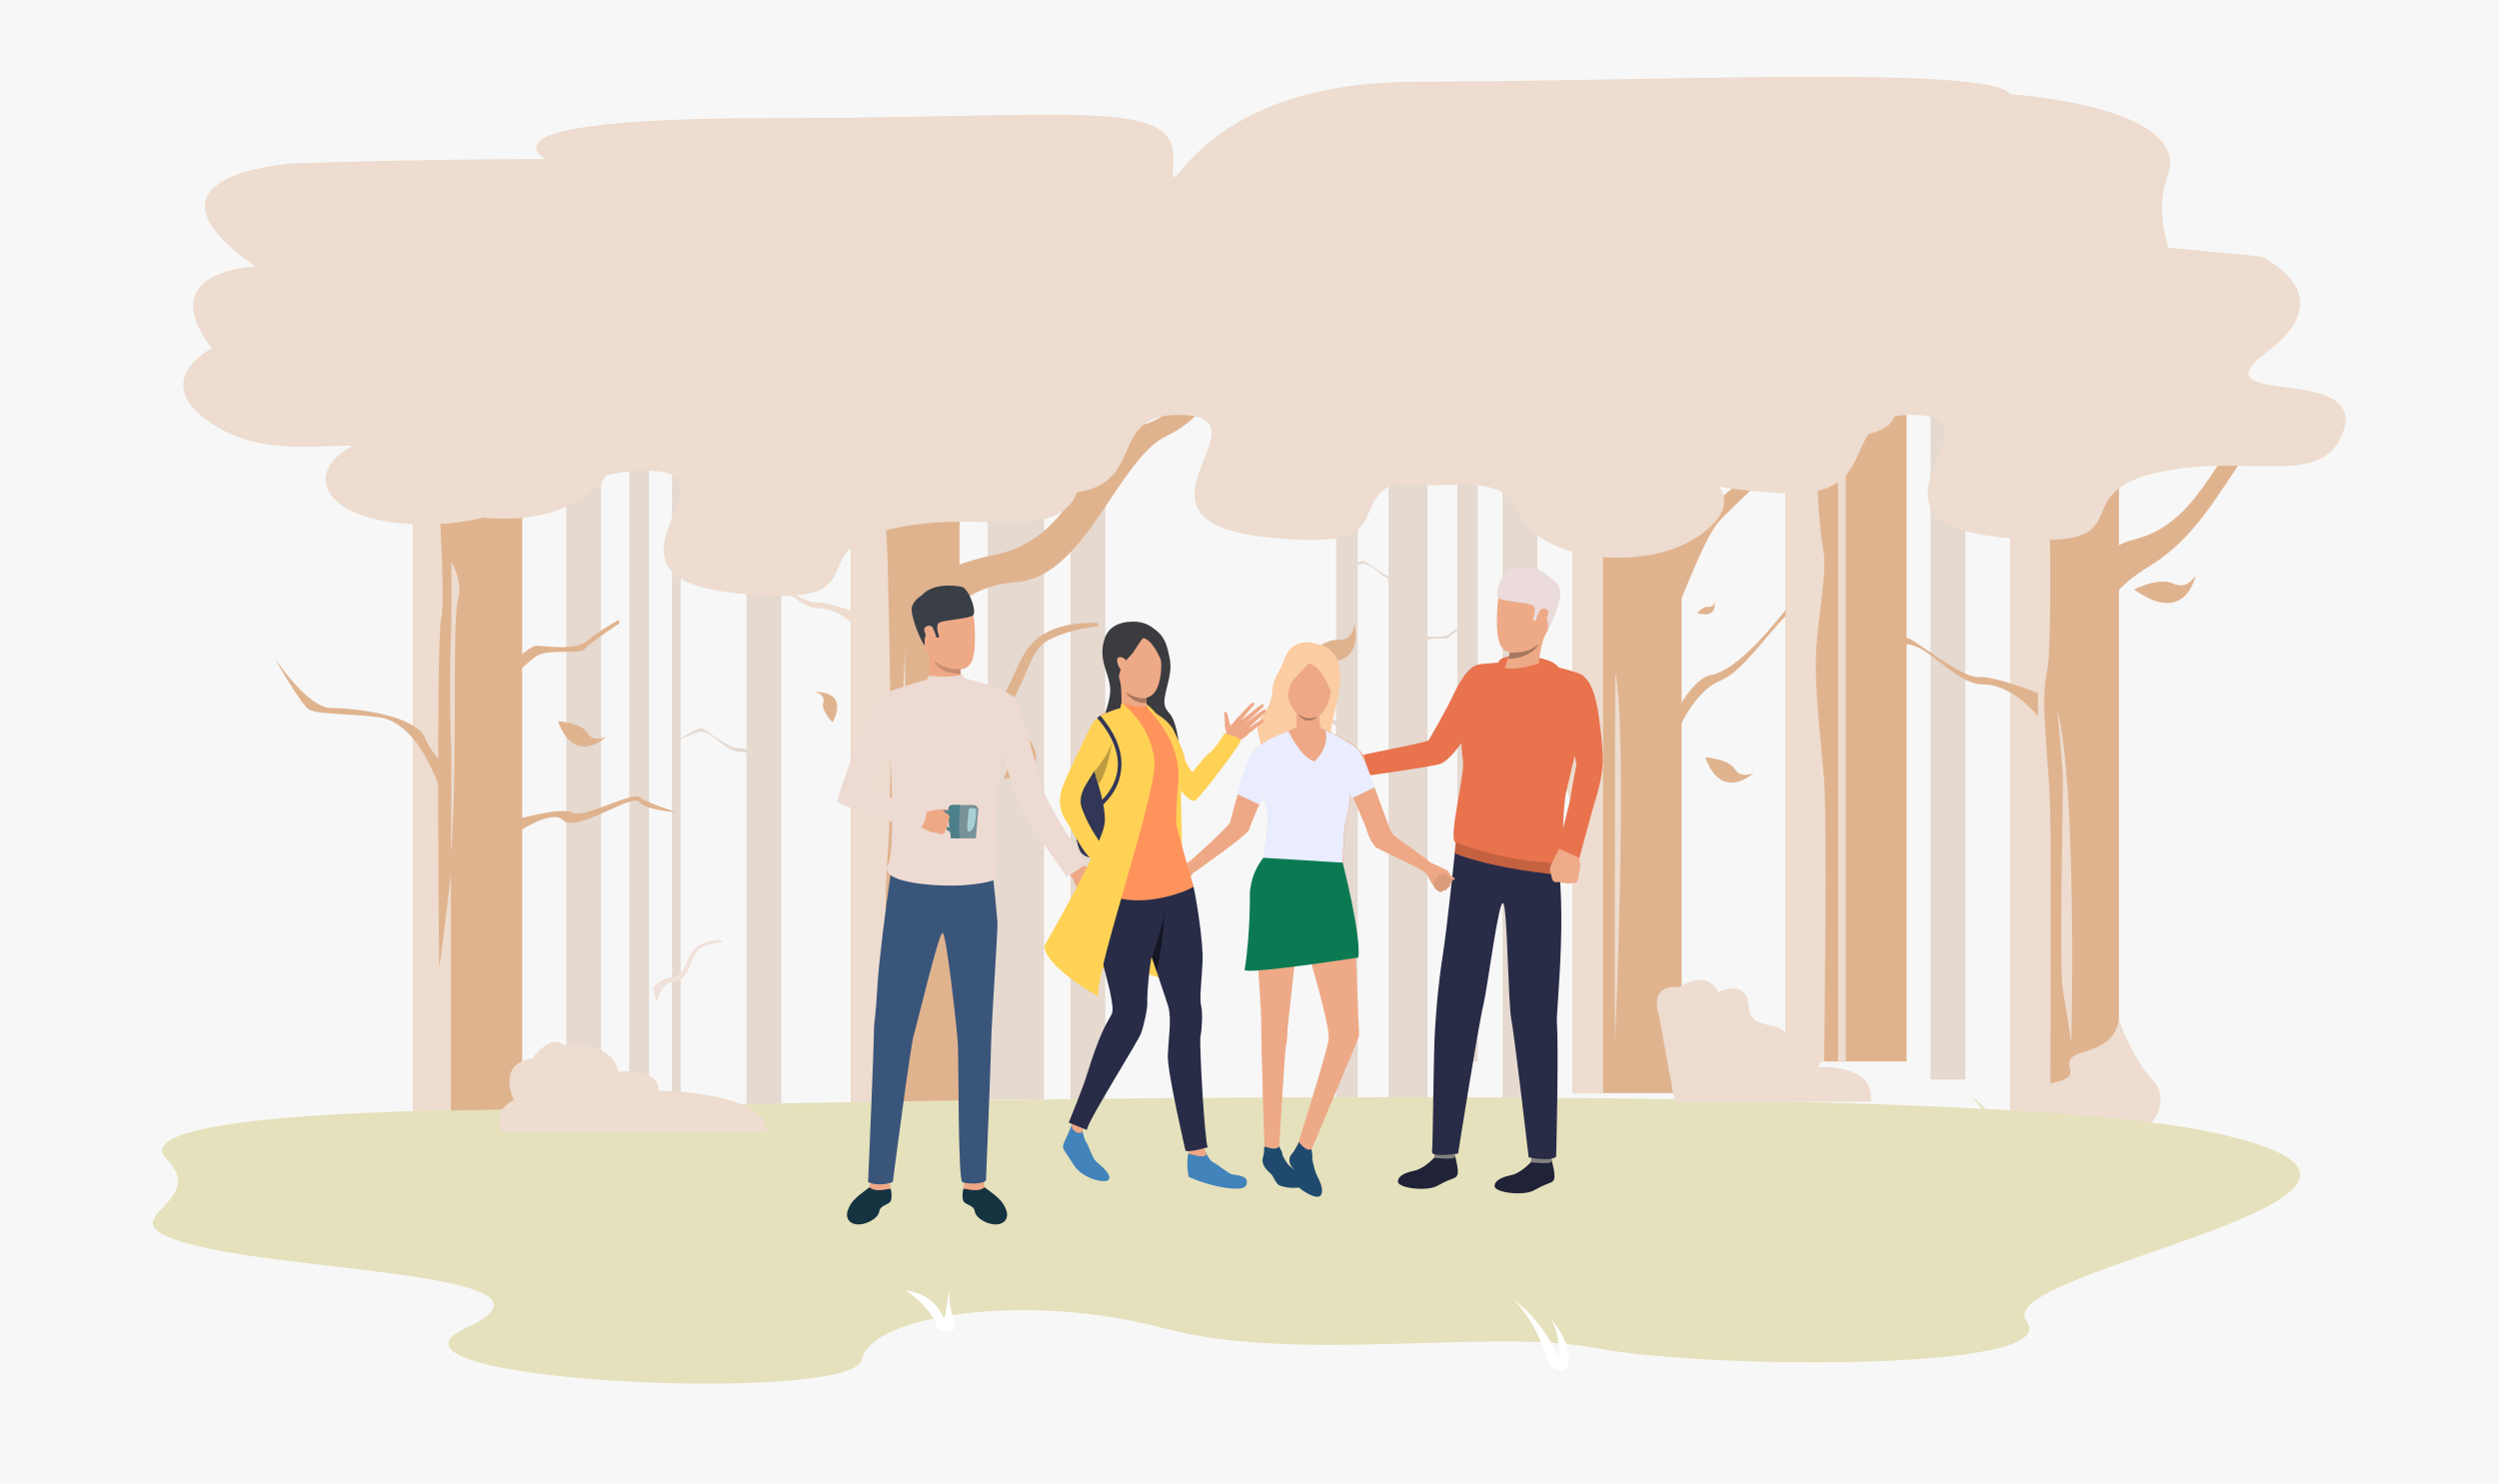 <?xml version="1.0" encoding="utf-8"?>
<!-- Generator: Adobe Illustrator 22.0.0, SVG Export Plug-In . SVG Version: 6.00 Build 0)  -->
<svg version="1.1" xmlns="http://www.w3.org/2000/svg" xmlns:xlink="http://www.w3.org/1999/xlink" x="0px" y="0px"
	 viewBox="0 0 718.8 426.9" style="enable-background:new 0 0 718.8 426.9;" xml:space="preserve">
<style type="text/css">
	.st0{fill:#F7F7F7;}
	.st1{fill:#E0B38F;}
	.st2{fill:#EDDCCF;}
	.st3{fill:#E5D9D0;}
	.st4{fill:#E5E1BC;}
	.st5{fill:#FFFFFF;}
	.st6{fill:#F0E1DA;}
	.st7{fill:#EEA886;}
	.st8{fill:#E8734D;}
	.st9{fill:#202338;}
	.st10{fill:#81807E;}
	.st11{fill:#292C47;}
	.st12{fill:#C46141;}
	.st13{fill:#EEA987;}
	.st14{fill:#EBDBDB;}
	.st15{fill:#A77860;}
	.st16{fill:#EFAA88;}
	.st17{fill:#323657;}
	.st18{fill:#163342;}
	.st19{fill:#3A557A;}
	.st20{fill:#EDDAD3;}
	.st21{fill:#C98462;}
	.st22{fill:#779398;}
	.st23{fill:#4C8089;}
	.st24{fill:#A6CFD6;}
	.st25{fill:#3A3F47;}
	.st26{fill:#C78D71;}
	.st27{fill:#DB9C7C;}
	.st28{fill:#FCCCA2;}
	.st29{fill:#E9EDFF;}
	.st30{fill:#1F4A6E;}
	.st31{fill:#3B3B40;}
	.st32{fill:#FFD255;}
	.st33{fill:#4183BA;}
	.st34{fill:#FF935C;}
	.st35{fill:#2F4563;}
	.st36{fill:#DBCAC3;}
	.st37{fill:#BD9B3F;}
	.st38{fill:#151624;}
	.st39{fill:#A87860;}
	.st40{fill:#0B7A53;}
</style>
<g id="Слой_1">
	<g>
		<rect class="st0" width="718.8" height="426.9"/>
		<rect x="118.9" y="48.9" class="st1" width="31.3" height="276.6"/>
		<path class="st2" d="M118.9,147.4v178h10.8v-73.8c0,0-3.4,28.9-3.4,26.3c0-2.6-0.9-93.5,0.6-99.8c1.4-6.2-1.1-41.2-1.1-41.2
			L118.9,147.4z"/>
		<rect x="513.6" y="28.8" class="st1" width="34.8" height="276.6"/>
		<rect x="555.3" y="34.1" class="st3" width="10" height="276.5"/>
		<rect x="578.2" y="46.2" class="st1" width="31.3" height="276.5"/>
		<path class="st2" d="M578.2,322.8V108.6h10.6c0,0,2.1,75.9,0,84.8c-2.1,8.9,0.6,24.6,0.9,39.6c0.4,14.9,0,89.8,0,89.8H578.2z"/>
		<path class="st2" d="M591.8,204.2c0,0,1.2,14.6,1.5,18.1c0.3,3.6-1.1,55.7,0,62.1c1.1,6.4,2.5,15.6,2.5,15.6
			S597.5,227.1,591.8,204.2z"/>
		<path class="st2" d="M609.4,293.2c0,0,0.1,4.6-5.1,7.5c-5.2,2.9-10.2,1.9-8.9,6.9c1.4,5-9.7,2.7-12,7.9c-2.3,5.2,3.7,7.5,3.7,7.5
			h31.8c0,0,5.8-6.5,0-12.6C613.1,304.2,609.4,293.2,609.4,293.2z"/>
		<rect x="284.1" y="39.9" class="st3" width="16.2" height="276.5"/>
		<rect x="399.4" y="39.9" class="st3" width="11.2" height="276.5"/>
		<rect x="307.9" y="39.9" class="st3" width="10" height="276.5"/>
		<rect x="432.2" y="45.1" class="st3" width="10" height="276.5"/>
		<rect x="162.9" y="46.2" class="st3" width="10" height="276.5"/>
		<rect x="384.3" y="42.8" class="st3" width="6.2" height="276.6"/>
		<rect x="214.7" y="46.2" class="st3" width="10" height="276.5"/>
		<rect x="181" y="48.9" class="st3" width="5.7" height="276.5"/>
		<rect x="193.3" y="48.9" class="st3" width="2.5" height="276.5"/>
		<rect x="419.2" y="28.8" class="st3" width="5.9" height="276.6"/>
		<rect x="244.7" y="46.2" class="st1" width="31.3" height="276.5"/>
		<path class="st2" d="M244.7,102c0,0,9.7,24.1,10.6,59.4c0.9,35.2,1.3,67.3,0,84.8c-1.3,17.5,0,30.9,0,30.9l3.4,45.7h-14V102z"/>
		<path class="st2" d="M260.3,187.1c0,0-1.3,30-1.7,36.2c-0.4,6.1-1.6,31.9-1.6,37c0,5.1,1.6,29.4,1.6,29.4s0.9-33.2,1.7-37
			C261.1,248.9,260.3,187.1,260.3,187.1z"/>
		<path class="st1" d="M475.6,167.1c0,0,9.3-19.6,16.9-22.6c7.6-2.9,22.5-23.8,22.5-23.8l19.6-18v2.7c0,0-14.5,16-17.2,20.9
			c-2.7,5-18.9,19.1-23.2,24c-4.3,4.9-13.2,28.8-13.2,28.8L475.6,167.1z"/>
		<rect x="452.4" y="38" class="st1" width="31.3" height="276.5"/>
		<rect x="452.4" y="50.5" class="st2" width="8.7" height="264.1"/>
		<path class="st2" d="M452.4,233c0,0-2.3-12.6-11.3-17.2c-9-4.6-14.6-16.9-19.7-18.8v-1.1c0,0,6.3,3.5,11.2,10.9
			c3.9,5.8,11.3,6.3,15.2,9.5c3.9,3.2,7.9,10.2,7.9,10.2L452.4,233z"/>
		<path class="st1" d="M480.9,214.4c0,0,4.9-14.9,14-18.6c9.2-3.7,19.5-24.6,27.5-23.4v-2c0,0-4.4-0.4-9.6,6.1
			c-5.2,6.4-13.8,16.4-20.6,17.7c-6.8,1.3-12.8,16.4-12.8,16.4L480.9,214.4z"/>
		<path class="st1" d="M270.9,221.5c0,0,2.6-13.6,12.7-14.4c10.1-0.8,10.9-19,17.4-22.6c6.4-3.6,14.8-4.3,14.8-4.3v-0.9
			c0,0-11.4-1.2-18.2,5.1c-6.9,6.3-6.4,18.8-15.5,19.8c-9,1-13.5,7.3-13.5,7.3L270.9,221.5z"/>
		<path class="st2" d="M464.6,193.4c0,0-0.3,102.2,0,105.5C464.6,298.9,468.3,210.8,464.6,193.4z"/>
		<path class="st2" d="M513.6,305.4V105.4c0,0,8.9,6.1,8.8,17.2s0.7,28.7,2,35.2c1.3,6.5-1.4,18.6-2,29.2
			c-0.6,10.6,1.4,26.3,2.3,37.5c0.9,11.1,0,80.8,0,80.8H513.6z"/>
		<polygon class="st2" points="528.7,305.4 528.7,131.1 530.9,122.7 530.9,130.7 530.9,305.4 		"/>
		<path class="st2" d="M247.9,182.2c0,0-5.5-7.2-12.4-7.2c-6.9,0-13.2-11.1-19.1-8.7c-5.9,2.4-8.9,3.7-8.9,3.7s9-6.1,11.1-5.5
			c2,0.6,12.2,9.1,15.9,8.8c3.7-0.3,13.4,3.6,13.4,3.6V182.2z"/>
		<path class="st1" d="M586.2,206.1c0,0-7.1-9.2-15.9-9.2c-8.8,0-17-14.2-24.5-11.1c-7.5,3.1-11.4,4.8-11.4,4.8s11.6-7.9,14.2-7.1
			c2.6,0.8,15.7,11.6,20.4,11.3c4.7-0.4,17.2,4.6,17.2,4.6V206.1z"/>
		<path class="st3" d="M220.6,220.9c0,0-3.5-4.6-7.9-4.6c-4.4,0-8.5-7.1-12.2-5.6c-3.8,1.5-5.7,2.4-5.7,2.4s5.8-3.9,7.1-3.5
			c1.3,0.4,7.8,5.8,10.2,5.6c2.4-0.2,8.6,2.3,8.6,2.3V220.9z"/>
		<path class="st3" d="M408.8,171.4c0,0-3.1-4.1-7-4.1s-7.5-6.3-10.8-4.9c-3.3,1.4-5,2.1-5,2.1s5.1-3.5,6.3-3.1c1.1,0.3,6.9,5.2,9,5
			c2.1-0.2,7.6,2,7.6,2V171.4z"/>
		<path class="st3" d="M386.5,211.1c0,0-3.1-4.1-7-4.1c-3.9,0-7.5-6.3-10.8-4.9c-3.3,1.4-5,2.1-5,2.1s5.1-3.5,6.3-3.1
			c1.1,0.3,6.9,5.2,9,5c2.1-0.2,7.6,2,7.6,2V211.1z"/>
		<path class="st1" d="M146,241.4c0,0,12.3-9.2,16-5.4c3.7,3.8,19.8-7.8,21.8-5.3c2,2.5,10.9,3,10.9,3s-9.2-2.9-10.3-4.1
			c-2.2-2.5-15.9,6.1-19.8,4.2c-3.9-1.9-19.3,2.9-19.3,2.9L146,241.4z"/>
		<path class="st1" d="M127.7,230.7c0,0-5.8-22.4-18.5-24.3c-7.8-1.1-18.1-0.8-20.4-2.3c-2.3-1.5-10-15-10-15s9.7,14.6,16.3,14.6
			c6.6,0,24.3,1.9,27.2,8.7c2.9,6.8,9.4,11.2,9.4,11.2L127.7,230.7z"/>
		<path class="st1" d="M139.7,197.6c0,0,12-11.7,14.4-11.8c2.4-0.1,11.2,1.6,14.8-1.4c3.6-3.1,9.2-6.1,9.2-6.1v1.1
			c0,0-8.4,5.5-9.9,7.3c-1.5,1.8-10.5-0.3-14.1,2.2c-3.5,2.5-12.3,11.2-12.3,11.2L139.7,197.6z"/>
		<path class="st3" d="M310.9,234.7c0,0,5.7-5.5,6.8-5.5c1.1,0,5.2,0.8,7-0.7c1.7-1.4,4.3-2.9,4.3-2.9v0.5c0,0-3.9,2.6-4.6,3.4
			c-0.7,0.9-4.9-0.1-6.6,1c-1.7,1.2-5.8,5.3-5.8,5.3L310.9,234.7z"/>
		<path class="st3" d="M403.3,188.5c0,0,5.7-5.5,6.8-5.5c1.1,0,5.2,0.8,7-0.7c1.7-1.4,4.3-2.9,4.3-2.9v0.5c0,0-3.9,2.6-4.6,3.4
			c-0.7,0.9-4.9-0.1-6.6,1c-1.7,1.2-5.8,5.3-5.8,5.3L403.3,188.5z"/>
		<path class="st2" d="M129.7,245.5c0,0,0.3-28.7,0-33.1c-0.3-4.4-0.3-24.1,0-29.2c0.3-5.1,0.1-21.5,0.1-21.5s3.6,5.6,1.9,11
			C130,178.1,131.7,222.9,129.7,245.5z"/>
		<path class="st1" d="M605.9,184.7c0,0-7.1-10,12.5-21.9c19.6-11.9,25.1-35.9,37.7-40.8l1.3-7c0,0-8.8,3.7-16.2,14.1
			c-7.4,10.4-13.2,22.6-27.3,26.1c-14.1,3.5-15.7,19-15.7,19L605.9,184.7z"/>
		<path class="st1" d="M268.3,185.2c0,0,4-16.3,24-17.7c20-1.4,29.2-35.6,43.5-42.2c14.3-6.6,21.2-26.5,21.2-26.5l-5.2-1.3
			c0,0-10.6,23-24.6,25c-14,2-16.3,32.1-40.6,37c-24.4,5-27.8,16.1-27.8,16.1L268.3,185.2z"/>
		<path class="st1" d="M288.8,224.1c0,0,1.4-5.9,4.9-7.1c3.6-1.1,1.9-4.7,1.9-4.7S304.2,221.8,288.8,224.1z"/>
		<path class="st1" d="M239.5,207.8c0,0-3.4-3.2-2.7-5.7c0.7-2.4-2.4-3-2.4-3S244.3,198.4,239.5,207.8z"/>
		<path class="st1" d="M160.5,207.5c0,0,6.7,0.4,8.5,3.4c1.8,3,5.5,1,5.5,1S165.3,220.7,160.5,207.5z"/>
		<path class="st1" d="M490.5,217.9c0,0,6.7,0.4,8.5,3.4c1.8,3,5.5,1,5.5,1S495.3,231.1,490.5,217.9z"/>
		<path class="st1" d="M613.8,169.6c0,0,7.2-3.7,11.3-1.7c4.1,2,6.4-2.3,6.4-2.3S628.8,180.3,613.8,169.6z"/>
		<path class="st1" d="M375.3,189.8c0,0,4.8-6,9.5-5.7c4.7,0.3,4.7-4.5,4.7-4.5S393.9,194,375.3,189.8z"/>
		<path class="st1" d="M488.1,176.4c0,0,1.7-2,3.3-1.8c1.6,0.2,1.7-1.4,1.7-1.4S494.3,178.1,488.1,176.4z"/>
		<path class="st2" d="M394,87.9c0,0-29.8,0.8-12.6,23.5c0,0-19.5,10,1.7,22.7c21.2,12.8,47.4-2.6,53.5,13
			c6.1,15.6,42.7,18.6,56.5,3.3s-28.1-22.4-15.5-26.3c12.6-3.9,78.2,12.5,66.2-11.5c-12-24,57.8-1.3,34.9-19.4
			c-22.9-18.1,13.2-32.2-41.8-35c-55-2.8-131.7,0-131.7,0S355.6,61.1,394,87.9z"/>
		<path class="st2" d="M73.5,76.7c0,0-29.8,0.8-12.6,23.5c0,0-19.5,10,1.7,22.7c21.2,12.8,47.4-2.6,53.5,13
			c6.1,15.6,42.7,18.6,56.5,3.3c13.7-15.3-28.1-22.4-15.5-26.3c12.6-3.9,78.2,12.5,66.2-11.5c-12-24,57.8-1.3,34.9-19.4
			c-22.9-18.1,13.2-32.2-41.8-35c-55-2.8-131.7,0-131.7,0S35.1,49.8,73.5,76.7z"/>
		<path class="st2" d="M286.7,89.9c0,0,24,10.7,2.1,27.2c-21.9,16.5,27,3.8,21.9,22.2c-5.2,18.4-28.1,6.5-54.8,13
			c-26.8,6.5-0.6,23.1-44.8,18.3c-44.2-4.8,1.7-33.8-23.2-35.1c-24.9-1.2-37.8,16.8-69.1,15.3c-31.3-1.5-32.6-20.3-8.2-25.7
			c0,0-37.2-10.7-6.6-23c30.6-12.3,8.7-23.8,37.1-23.8C169.4,78.4,286.7,89.9,286.7,89.9z"/>
		<path class="st2" d="M650.3,73.8c0,0,24,10.7,2.1,27.2c-21.9,16.5,27.1,3.8,21.9,22.2c-5.2,18.4-28.1,6.5-54.8,13
			c-26.8,6.5-0.6,23.1-44.8,18.3c-44.2-4.8,1.7-33.8-23.2-35.1c-24.9-1.2-7.5,24.1-38.9,22.5c-31.3-1.5-84.8-14.2-38.4-32.9
			c0,0-37.2-10.7-6.6-23c30.6-12.3,8.7-23.8,37.1-23.8C533.1,62.3,650.3,73.8,650.3,73.8z"/>
		<path class="st2" d="M439.4,73.8c0,0,24,10.7,2.1,27.2c-21.9,16.5,27,3.8,21.9,22.2c-5.2,18.4-28.1,6.5-54.8,13
			c-26.8,6.5-0.6,23.1-44.8,18.3c-44.2-4.8,1.7-33.8-23.2-35.1c-24.9-1.2-7.5,24.1-38.9,22.5c-31.3-1.5-84.8-14.2-38.4-32.9
			c0,0-37.2-10.7-6.6-23c30.6-12.3,8.7-23.8,37.1-23.8C322.2,62.3,439.4,73.8,439.4,73.8z"/>
		<path class="st2" d="M157.8,46.2c0,0-26.2-12.2,62.8-12.2c89,0,118.1-6.2,116.9,12.2c-1.2,18.4,2.7-22.7,70.2-22.7
			c67.5,0,164.8-4.9,170.6,3.6c0,0,52.4,3.4,45.2,23.4c-7.2,20.1,12.8,32.5-7.1,39.1c-19.9,6.7-337.4,27.7-382,7.9
			C189.8,77.6,157.8,46.2,157.8,46.2z"/>
		<g>
			<path class="st4" d="M136.8,319.4c0,0-102.5,0.2-88.9,14c13.6,13.8-21.6,17.6,8.9,25.1c30.5,7.6,110.7,8.2,77.2,23.6
				c-33.5,15.4,111.3,22.1,113.9,9.1c2.6-13,47.9-19.5,86.6-9.1c38.7,10.4,94.1-0.1,124.7,5.8c30.5,5.9,135.1,7,123.7-7.8
				c-11.4-14.8,137.1-36.8,52.5-54.5C550.8,307.8,136.8,319.4,136.8,319.4z"/>
			<path class="st5" d="M445.7,393c0,0-3-11.8-10.4-19.2c0,0,9.7,7.1,13.1,17.6c0,0,1-6.2-2.4-12.1c0,0,5.5,6.1,5.3,11.8
				C451.1,396.7,445.7,393,445.7,393z"/>
			<path class="st6" d="M188.9,288.4c0,0,1.1-5.7,5.3-6.1c4.3-0.3,4.6-8,7.3-9.5c2.7-1.5,6.2-1.8,6.2-1.8v-0.4c0,0-4.8-0.5-7.7,2.2
				c-2.9,2.7-2.7,7.9-6.5,8.3c-3.8,0.4-5.7,3.1-5.7,3.1L188.9,288.4z"/>
			<path class="st2" d="M477.2,292.2c0,0-3.5-9.2,6-8.2c0,0,7.7-5.6,11,1.5c0,0,8.2-4.3,8.8,4.1c0.6,8.4,10.9,2.3,11.4,10.5
				c0,0,12-0.8,8.7,6.9c0,0,16.5-1,15,10h-56.4L477.2,292.2z"/>
			<path class="st2" d="M144.1,325.5c0,0-3.1-5.5,3.7-9c0,0-5.2-10.4,5.3-12c0,0,5.3-7.2,9-3.8c0,0,14.2-1.5,15.7,7.7
				c0,0,11.7-1.5,11.7,5.4c0,0,31.1,0.3,31.1,11.8H144.1z"/>
			<path class="st4" d="M259.7,333c0,0-1.1-3.4,1.3-7.5c0,0-1.2,3.6,0,5.9c0,0,0.9,0.4,1.7-2.2c0,0,0.1,2.6-0.7,3.7
				c-0.8,1.2,3.8-1.5,3.9-7.1c0,0,1.3,6.6-3.2,8.3C258.2,335.9,259.7,333,259.7,333z"/>
			<path class="st4" d="M577.3,334.5c0,0-3-11.8-10.4-19.2c0,0,9.7,7.1,13.1,17.6c0,0,1-6.2-2.4-12.1c0,0,5.5,6.1,5.3,11.8
				C582.7,338.2,577.3,334.5,577.3,334.5z"/>
			<path class="st5" d="M269.9,382.8c0,0-1.3-6.4-9.5-11.5c0,0,8.5,0.3,11.3,8.8c0,0,0.4-4.5,1.4-8.8c0,0-0.4,4.4,1.4,8.8
				C276.2,384.4,269.9,382.8,269.9,382.8z"/>
		</g>
	</g>
</g>
<g id="Layer_2">
	<g>
		<g>
			<path class="st7" d="M386.8,217.5c0,0-6.7,0.8-7.1,1.2c-0.4,0.4-0.3,0.8,0.3,0.7c0.6,0,6.5-0.6,6.5-0.6s-7.7,2.3-8.1,2.6
				c-0.2,0.2-0.1,0.9,0.2,0.9s8.1-1.8,8.1-1.8s-7.2,2.1-7.4,2.5c-0.2,0.3,0.1,0.9,0.6,0.8c0.5-0.1,7.3-1.7,7.3-1.7s-5.1,1.9-5.1,2.3
				c0,0.3,0.1,0.9,1.4,0.3c1.3-0.5,4.5-1.4,4.5-1.4L386.8,217.5z"/>
		</g>
		<g>
			<g>
				<path class="st7" d="M394.7,217.8c0,0-2.2,0.1-2.9-1c-0.6-1-2-1.8-2.4-2.1c-0.6-0.4-2-2.1-2.4-1.4c-0.4,0.7,2.2,3,2.7,3.6
					c0.5,0.6-2.8,0.4-3.3,0.8c-0.6,0.4-0.3,5.8,1.9,5.6c2.2-0.1,4.4-1.7,4.8-1.6c0.4,0.1,1.6,0,1.6,0L394.7,217.8z"/>
			</g>
		</g>
		<g>
			<path class="st8" d="M393.8,223.1c0,0,16.5-2.3,20.1-3.2c1.7-0.4,3.9-2.7,6-5.5c0.7-0.9,1.4-1.9,2-2.8c0,0,0,0,0,0
				c2.6-3.7,4.6-7.3,4.6-7.3s7.7-9,1.5-13c0,0-1.9-0.3-3.1,0c-3.8,1.1-6.9,8.8-7.5,9.9c-0.5,1.2-6.2,11.6-6.6,11.9
				c-0.4,0.2-5.1,1.3-7.7,1.8c-3.8,0.8-10.8,2.2-10.8,2.2L393.8,223.1z"/>
		</g>
		<g>
			<path class="st9" d="M412.5,333.1c0,0-2.8,3.1-5.6,3.7c-2.8,0.6-4.8,1.5-4.8,3.2c0,1.8,8.1,2.9,11.3,1.2c4.8-2.7,5.3-1.9,5.8-3.2
				c0.5-1.3-0.6-4.9-0.6-5.3C418.7,332.2,412.5,333.1,412.5,333.1z"/>
		</g>
		<g>
			<path class="st10" d="M412.8,331.6c0,0-0.4,1.4-0.3,1.5c0.1,0,6.3,0.8,6.1-0.4c-0.2-0.9-0.4-2-0.4-2L412.8,331.6z"/>
		</g>
		<g>
			<path class="st9" d="M440.3,334.4c0,0-2.8,3.1-5.6,3.7c-2.8,0.6-4.8,1.5-4.8,3.2c0,1.8,8.1,2.9,11.3,1.2c4.8-2.7,5.3-1.9,5.8-3.2
				c0.5-1.3-0.6-4.9-0.6-5.3C446.5,333.5,440.3,334.4,440.3,334.4z"/>
		</g>
		<g>
			<path class="st10" d="M440.6,332.9c0,0-0.4,1.4-0.3,1.5c0.1,0,6.3,0.8,6.1-0.4c-0.2-0.9-0.4-2-0.4-2L440.6,332.9z"/>
		</g>
		<g>
			<path class="st11" d="M418.5,245.1c0,0-2.3,22.1-3.5,29.7c-1.4,8.9-1.9,16.2-2.2,20.8c-0.5,5.8-0.6,34.1-0.9,35.8
				c-0.3,1.7,7.5,0.5,7.5,0.5s5.8-36.8,7.3-42.9c1.3-5.7,4.4-30.6,5.7-29.1c1.2,1.6,1.4,28.8,2.3,33.3c0.9,4.5,5,39.8,5,39.8
				s6.3,1.3,7.9-0.2c0,0,0.8-30.4,0.2-38.9c-0.2-3.2,3.8-38.6-1.3-52.9C443.8,233.4,418.5,245.1,418.5,245.1z"/>
		</g>
		<g>
			<path class="st12" d="M418.8,241.4l-0.4,4.1c0,0,8.5,4,30.4,6.3l0.1-3.7L418.8,241.4z"/>
		</g>
		<g>
			<path class="st8" d="M434.6,190.3c0,0-2.7,0.3-9,0.8c-1.1,0.8-4.6,9.8-4.9,12.2c-0.4,2.4-0.6,11.7,0.1,15.5
				c0.6,3.8-3.9,20.7-2.4,23.4c0,0,15.4,6.4,31.1,6c0,0-0.2-15.4,1-20.4c1.5-6.4,5-21.1,5-21.1s1.3-11.6-0.3-12.4
				c-3.6-1.9-12.5-3.4-12.5-3.4L434.6,190.3z"/>
		</g>
		<g>
			<path class="st8" d="M431,190.7c0,0-0.2-2.2,6.5-2c6.7,0.2,11.1,2.2,11,4.1c-0.1,1.9-17.6,4.9-17.6,4.9L431,190.7z"/>
		</g>
		<g>
			<path class="st13" d="M440.4,166.6c0,0-9-4.5-9.7,8c-0.7,12.5,1.3,14,7.7,12.9c6.3-1.1,7.7-8.9,8.9-12.6
				C448.4,171.3,443.4,167.4,440.4,166.6z"/>
		</g>
		<g>
			<path class="st13" d="M432.8,192.1c0,0,2.1,1.2,9.8-1.2c0,0,0.3-5,2.3-9.6c1.9-4.5-10.5,5.2-10.5,5.2c0.1,0.1,0.1,0.6-0.1,1.2
				c-0.1,0.5-0.3,1.2-0.6,1.9C433.2,191.2,433.3,190.9,432.8,192.1z"/>
		</g>
		<g>
			<path class="st14" d="M445.2,181c0,0,0.4-3.3-1-3.8c-1.3-0.5-2.3,1.4-2.3,1.4l-1.1-0.2c0,0,1.4-3.3,0.1-4.2
				c-1.2-0.9-9.2-1.1-10.1-2.3c-0.9-1.2,1.3-7.8,3.5-8.3c2.2-0.4,8.2-1.1,11.6,2.6c0,0,3.1,1.7,2.9,4.4
				C448.8,173.3,446.6,179.3,445.2,181z"/>
		</g>
		<g>
			<path class="st15" d="M433.8,189.6c7.4-0.4,8.9-4.5,8.9-4.5c-3.2,3.3-8.4,2.6-8.4,2.6C434.2,188.3,434,189,433.8,189.6z"/>
		</g>
		<g>
			<path class="st13" d="M442.9,175.7c0.5-1.1,2.9-0.7,2.4,1c-0.4,1.7-2.6,4.2-3.4,3.6C441.2,179.7,442.1,177.1,442.9,175.7z"/>
		</g>
		<g>
			<path class="st16" d="M453.5,253.8c0,0,0.4-0.7,0.5-1.1c0,0,0-0.7,0.1-1.2c0-0.2,0-0.3,0.1-0.4c0.1-0.4,0.4-1.2,0.3-2.1
				c0-1-0.5-4.3-0.5-4.3l-2.9-0.1l-2.4-0.8c0,0-2.8,5.1-2.9,6c0,0.1,0,0.2,0,0.3c0,0.8,0.4,1.3,0.4,1.7c0,0.1,0.3,1.6,0.7,1.8
				c0.5,0.3,1,0.3,1.4,0.1c0,0,1.1,0.5,1.9,0.3c0,0,1,0.5,1.9,0C451.9,253.9,453,254.3,453.5,253.8z"/>
		</g>
		<g>
			<path class="st8" d="M451.4,193.6c-1,0.2-2.5,2.4-2.5,7.1c-0.1,5.1,1.2,7.5,1.6,8.7c0.4,1.3,3.1,9.7,2.9,10.8
				c-0.6,2.9-1.9,10.8-2.1,11.3c-0.3,1-3.1,12.6-3.1,12.6l6.1,2.7c0,0,3.5-13.1,4.7-17c0.5-1.6,1.8-5.9,2-10.4
				c0.2-4.3-1.2-14.2-1.4-15.1C459.3,203.6,458.3,192.3,451.4,193.6z"/>
		</g>
		<g>
			<path class="st17" d="M420.4,213.7C420.4,213.7,420.4,213.7,420.4,213.7L420.4,213.7L420.4,213.7z"/>
		</g>
	</g>
	<g>
		<path class="st7" d="M310.3,247c0,0,1.2,2.7,2.3,2.3c1.1-0.3,2.8-0.2,3.3-0.2c0.7,0.1,3-0.5,2.8,0.4c-0.1,0.9-3.7,1.1-4.5,1.2
			c-0.7,0.2,1.9,2.1,2.1,2.8c0.2,0.7-3.6,5-5.2,3.5c-1.7-1.5-2.4-4.2-2.7-4.5c-0.4-0.2-1.9-2.4-1.9-2.4L310.3,247z"/>
		<path class="st7" d="M316.1,253.2c0,0,4.8,5,4.8,5.6c0,0.6-0.3,0.8-0.8,0.4c-0.5-0.4-4.8-4.7-4.8-4.7s4.6,6.9,4.7,7.3
			c0.1,0.3-0.5,0.8-0.8,0.6c-0.3-0.2-5.3-6.8-5.3-6.8s4.3,6.4,4.3,6.9c0,0.4-0.7,0.7-1,0.3c-0.4-0.5-4.7-6.2-4.7-6.2
			s2.8,4.9,2.6,5.2c-0.2,0.2-0.6,0.7-1.3-0.6c-0.7-1.3-2.6-4.1-2.6-4.1L316.1,253.2z"/>
		<g>
			<path class="st18" d="M250.1,341.6c0,0-1.8,1.3-2.9,2.2c-1,0.9-2.4,1.9-3.3,4.3c-0.9,2.4,0.5,4.1,2.8,4.2
				c2.3,0.1,5.8-1.6,6.2-3.7c0.3-2.1,3-1.8,3.4-3.3c0.4-1.5-0.1-3.3-0.1-3.3L250.1,341.6z"/>
		</g>
		<g>
			<path class="st7" d="M250.4,339.8l-0.3,1.7c0,0,0.9,1.8,6.1,0.4l-0.3-1.7L250.4,339.8z"/>
		</g>
		<g>
			<path class="st18" d="M283.2,341.6c0,0,1.8,1.3,2.9,2.2c1,0.9,2.4,1.9,3.3,4.3c0.9,2.4-0.5,4.1-2.8,4.2c-2.3,0.1-5.8-1.6-6.2-3.7
				c-0.3-2.1-3-1.8-3.4-3.3c-0.4-1.5,0.1-3.3,0.1-3.3L283.2,341.6z"/>
		</g>
		<g>
			<path class="st7" d="M282.9,339.8l0.3,1.7c0,0-0.9,1.8-6.1,0.4l0.3-1.7L282.9,339.8z"/>
		</g>
		<g>
			<path class="st19" d="M285.1,299.6c0,3.8-1.5,39.9-1.5,39.9c-0.4,1.3-5.5,1.2-6.8,0.6c-1.3-0.6-1-36.1-1.3-39.9
				c-0.2-3.8-3.3-32-4.4-31.8c-1.1,0.1-7.4,26.6-8.3,29.5c-0.9,2.9-6,42.2-6,42.2c-4.3,1.5-7.1,0-7.1,0s1.7-39.6,1.7-44.3
				c0-1.7,0.5-3.1,1-12.3c0.4-7.1,2.3-21.6,3.7-31.5c0-0.4,0.1-0.7,0.1-1c0.3-1.9,0.5-3.4,0.5-4.1c0-0.3,0.1-0.5,0.1-0.5
				c0.4-0.2,0.7-0.3,1.1-0.5c9.3-3.3,27.1,0.2,27.1,0.2s0,0.1,0,0.3c0,0.2,0.1,0.5,0.1,0.9c0.1,0.9,0.3,2.2,0.4,3.7c0,0,0,0,0,0
				c0,0,0,0.1,0,0.1c0.6,5.4,0.9,8.4,1.4,14.2C287.1,266.5,285.1,295.8,285.1,299.6z"/>
		</g>
		<g>
			<path class="st20" d="M276.7,195c0,0,15.2,3.2,16.4,7.4c1.3,4.2,3.7,14.1,7.1,24.9c2,6.4,12.4,21.1,12.4,21.1s-5.9,4.4-5.9,3.8
				s-14-19.2-14.2-21.5c-0.2-2.3-4.4-13.9-4.4-13.9s-2,22.4-2,25.8c0,3.5,0.2,10.5,0.2,10.5s-5.6,2.2-16.5,1.6
				c0,0-17.4-0.6-14.4-5.9c2.2-4,0.9-30.9,0.5-31.1c-0.3-0.2-6.4,7.4-5.8,8.9c0.6,1.5,16.3,6.7,16.3,6.7s0.5,1.7-2,5.5
				c0,0-23.4-6.8-23.5-8.3c-0.1-1.4,9.7-29.3,12.9-30.7c4.6-2.1,16.7-5.4,16.7-5.4L276.7,195z"/>
		</g>
		<path class="st7" d="M272.4,201.2c-5.6,0.2-5.7-4.8-5.7-4.8s1.3-3.6,0.4-8.5c-0.9-4.9,9.3,1.8,9.3,1.8s-0.2,1.3-0.2,2.8
			c0,0.4,0.1,0.9,0.1,1.4h0c0.1,0.6,0.2,1.1,0.5,1.6C276.9,195.5,278,201,272.4,201.2z"/>
		<path class="st21" d="M270.6,233c0,0,1.4,0,1.9-0.1c0.4-0.1,0.1,0.9-0.4,1.1C271.6,234.1,270.6,233,270.6,233z"/>
		<path class="st20" d="M278.6,199l-1.6-5c0,0-2.6,1.2-9.9,0.4l-1.7,4.8C265.3,199.2,271.7,204.7,278.6,199z"/>
		<path class="st22" d="M280,231.6H274c-0.7,0-1.3,0.6-1.2,1.3l0,0.5c-0.7-0.2-2.2-0.4-2.2,1c0,1.5,1.1,4.6,2.7,4.8l0.2,2h7.2
			l0.7-8.3C281.3,232.2,280.7,231.6,280,231.6z M271.9,235.6c-0.1-1.4,0.4-1.6,0.9-1.4l0.3,4.1C272.6,238,272,237.3,271.9,235.6z"/>
		<path class="st23" d="M270.6,234.4c0,1.5,1.1,4.6,2.7,4.8l0.2,2h2.7c-0.6-2.4-0.3-7,0-9.6H274c-0.7,0-1.3,0.6-1.2,1.3l0,0.5
			C272.1,233.3,270.6,233.1,270.6,234.4z M272.8,234.2l0.3,4.1c-0.5-0.2-1.1-0.9-1.2-2.6C271.8,234.3,272.3,234,272.8,234.2z"/>
		<path class="st24" d="M278.4,239.2c0.5,0.2,2.3,0.2,2.4-6.5c0,0-2.2-0.6-2.1,0.2C278.6,232.9,277.9,239,278.4,239.2z"/>
		<path class="st7" d="M271.4,239.9c0,0-0.6,0.2-0.9,0.1c0,0-0.5-0.2-0.9-0.3c-0.1,0-0.2-0.1-0.3-0.1c-0.3,0-1,0-1.7-0.3
			c-0.7-0.3-3.1-1.5-3.1-1.5l0.7-2.2l0.5-1.8c0,0,4.1-1.1,4.8-0.9c0.1,0,0.1,0,0.2,0.1c0.6,0.2,0.9,0.6,1.2,0.8
			c0.1,0.1,1.1,0.7,1.2,1c0.1,0.5-0.1,0.8-0.3,1.1c0,0,0.1,1-0.3,1.5c0,0,0.1,0.9-0.5,1.4C271.9,238.7,271.9,239.6,271.4,239.9z"/>
		<path class="st20" d="M266.5,233.2c0,0,0.2,2.9-2,5.5c0,0-17.2-5.4-19.2-6.2c-2-0.8,7.4-26,7.4-26l7,2.4l-3.7,7.1
			c0,0-1.9,4-5.7,10.5C250.2,226.5,252.6,228.8,266.5,233.2z"/>
		<g>
			<path class="st13" d="M270.7,171.7c0,0,8.8-4.4,9.6,7.9c0.7,12.3-1.3,13.8-7.5,12.7c-6.2-1.1-7.6-8.7-8.8-12.4
				C262.8,176.3,267.8,172.5,270.7,171.7z"/>
		</g>
		<g>
			<path class="st25" d="M266,185.8c0,0-0.4-3.3,0.9-3.7c1.3-0.4,2.2,1.4,2.2,1.4l1.1-0.2c0,0-1.3-3.2-0.1-4.1
				c1.2-0.9,9-1.1,9.9-2.3c0.9-1.2-1.3-7.7-3.5-8.1c-2.2-0.4-8.1-1.1-11.4,2.5c0,0-3,1.7-2.9,4.3C262.4,178.3,264.7,184.2,266,185.8
				z"/>
		</g>
		<g>
			<path class="st13" d="M268.3,180.6c-0.5-1-2.8-0.7-2.4,1c0.4,1.7,2.6,4.1,3.3,3.5C269.9,184.6,269,182,268.3,180.6z"/>
		</g>
		<path class="st26" d="M276.4,193.9c-6.9-0.2-7.7-3.8-7.7-3.8c3.4,3,7.6,2.4,7.6,2.4C276.3,193,276.3,193.4,276.4,193.9z"/>
	</g>
	<g>
		<g>
			<g>
				<g>
					<path class="st7" d="M411,248c0,0,0.2,0,1.4,0.6c0.4,0.2,1.2,0.5,1.6,0.7c0.4,0.2,2.1,1,2.5,1.3c0.1,0.1,0.7,1.3,1.1,1.5
						c0.3,0.2,1,0.6,0.8,0.9c-0.2,0.3-1,0.1-1,0.1s0.3,0.2,0.2,0.5c-0.2,0.6-0.6,0.6-0.6,0.6s0.1,0.4,0,0.6
						c-0.3,0.5-0.7,0.5-0.7,0.5s0,0.3-0.3,0.6c-0.4,0.4-0.9,0.2-0.9,0.2s-0.4,0.5-0.7,0.5c-0.4-0.1-0.6-0.3-0.8-0.5
						c-0.3-0.1-2-1.9-2.7-3.7c-0.7-1.8-3.1-2.5-3.1-2.5L411,248z"/>
				</g>
			</g>
		</g>
		<g>
			<g>
				<path class="st27" d="M417.3,252.8c0,0-1.6-1.6-2.4-1.5c-0.8,0.1-0.2,0.7-0.2,0.7s-0.5-0.6-1.1-0.2c-0.5,0.4,0.1,1,0.1,1
					s-0.5-0.4-0.9,0.2c-0.4,0.6,0.3,1,0.3,1s-1-0.1-0.8,0.7c0.4,1.4,1.9,1.9,1.9,1.9s0.5,0.2,0.9-0.4c0,0,1,0.3,1.2-0.8
					c0,0,1.2-0.3,0.8-1.2C417.2,254.3,418.2,253.7,417.3,252.8z"/>
			</g>
		</g>
		<g>
			<g>
				<path class="st28" d="M376.3,184.8c0,0-4.8-0.5-6.6,4.2c-1.7,4.7-3.4,6.2-3.6,8.7c-0.8,9.9-5.5,7.7-4.2,13.4s2.2,6.6,2.2,6.6
					l11.1-2.2l11.2,0c0,0-4.4-2.2-3.4-6.9c1-4.7,3.4-12.3,2-17.6C383.7,185.8,379.2,185.2,376.3,184.8z"/>
			</g>
		</g>
		<g>
			<g>
				<g>
					<path class="st7" d="M342.3,248c0,0-0.9,0.2-1.4,0.6c-0.4,0.3-1.2,0.5-1.6,0.7c-0.4,0.2-2.1,1-2.5,1.3
						c-0.1,0.1-0.7,1.3-1.1,1.5c-0.3,0.2-1,0.6-0.8,0.9c0.2,0.3,1,0.1,1,0.1s-0.3,0.2-0.2,0.5c0.2,0.6,0.6,0.6,0.6,0.6
						s-0.1,0.4,0,0.6c0.3,0.5,0.7,0.5,0.7,0.5s0,0.3,0.3,0.6c0.4,0.4,0.9,0.2,0.9,0.2s0.4,0.5,0.7,0.5c0.4-0.1,0.6-0.3,0.8-0.5
						c0.3-0.1,2-1.9,2.7-3.7c0.7-1.8,3.3-3.2,3.3-3.2L342.3,248z"/>
				</g>
			</g>
		</g>
		<g>
			<g>
				<path class="st27" d="M336,252.8c0,0,1.6-1.6,2.4-1.5c0.8,0.1,0.2,0.7,0.2,0.7s0.5-0.6,1.1-0.2c0.5,0.4-0.1,1-0.1,1
					s0.5-0.4,0.9,0.2c0.4,0.6-0.3,1-0.3,1s1-0.1,0.8,0.7c-0.4,1.4-1.9,1.9-1.9,1.9s-0.5,0.1-0.8-0.4c0,0-1,0.3-1.2-0.8
					c0,0-1.1-0.3-0.7-1.2C336.3,254.2,335.2,253.8,336,252.8z"/>
			</g>
		</g>
		<g>
			<g>
				<path class="st7" d="M362.6,258.4c-0.6-1.3,1-12.6,1.4-15.7c0.4-3.1,1.2-8,0.3-10.9c-0.9-2.9-0.6-3.5-0.6-3.5s-4,8.5-4.3,10.2
					c-0.3,1.7-15.5,12.1-15.6,12.3c-0.2,0.2-7.4,1.1-2.1-2.6c0.8-0.5,12.1-10.7,12.2-11.8c0.1-1,4.8-18.3,7-20.6
					c3.6-3.8,11.9-6.2,11.9-6.2s2.6-1.4,7.1,0c4.5,1.4,9.9,5,11,6.1c1.1,1.1,7.8,20,8.6,22.1c0.7,2.1,1.4,2.7,4.5,4.8l7.2,5.3
					l-1.6,2.7l-13.5-6.6c-1.6-1-2.8-4.5-3.1-5.5c-0.2-0.9-4.7-11.1-4.7-11.1c0.1,2.4,0,5.1-1,7.9c-0.9,2.8-1.3,22.4-1.2,24
					c0,0,0.7,1.2-10.1,0.8C365.2,259.7,362.6,258.4,362.6,258.4z"/>
			</g>
		</g>
		<g>
			<g>
				<path class="st29" d="M395.3,226.6c0.1-0.1,0.2-0.2,0.1-0.3c-0.8-2.4-3.6-9.4-4.6-10.5c-1.1-1.1-6.5-4.7-11-6.1
					c-4.5-1.4-7.1,0-7.1,0s-8.4,2.3-11.9,6.2c-2,2.2-4.6,10.6-4.9,12.4c0,0.1,0,0.3,0.2,0.3l6,2.8c0.2,0.1,0.3,0,0.4-0.1
					c0.7-1.5,1.1-2.9,1.1-2.9s-0.3,0.6,0.6,3.5c0.9,2.9,0.2,7.8-0.3,10.9c-0.4,3.1-2,14.4-1.4,15.7c0,0,2.6,1.3,13.4,1.8
					c10.8,0.5,10.1-0.8,10.1-0.8c-0.1-1.6,0.2-21.2,1.2-24c0.9-2.8,1.1-5.4,1-7.9c0,0,0,1.1,0.5,1.9c0.1,0.1,0.2,0.1,0.3,0.1
					L395.3,226.6z"/>
			</g>
		</g>
		<g>
			<g>
				<path class="st7" d="M372.9,204.2c0,0,0.4,4.8-0.5,6.3c-0.9,1.4,0.8,3.4,4.4,2.7c3.6-0.7,3.4-2.7,3.4-2.7s-1-3-0.7-5.4
					C379.7,202.8,372.9,204.2,372.9,204.2z"/>
			</g>
		</g>
		<g>
			<g>
				<path class="st7" d="M370.6,210.3c0,0,3.2,7.3,7.4,8.8c0,0,4.4-3.5,3.3-8.9C381.3,210.2,375.7,207.6,370.6,210.3z"/>
			</g>
		</g>
		<g>
			<g>
				<path class="st7" d="M375.6,187.5c0,0-6.4,0.9-5.5,10.4c0.9,9.5,6.6,8.7,7,8.7c0.4,0,5.7,0.2,6.1-11.4
					C383.3,195.2,383.5,186.7,375.6,187.5z"/>
			</g>
		</g>
		<g>
			<g>
				<path class="st28" d="M376.4,190.9c0,0-3,3.2-4.4,4.7c-1.4,1.6-1.6,4.7-1.6,4.7s-2.3-2.9-1.4-6.2c1-3.3,3.3-9.8,9.2-7.8
					c5.9,2,6.1,10.8,5.4,15.1C383.6,201.4,381,191.8,376.4,190.9z"/>
			</g>
		</g>
		<g>
			<path class="st15" d="M378.8,206.2c0,0-2.7,1.4-5.5-0.8c0,0,1.1,1.8,2.9,1.9C378.1,207.4,378.8,206.2,378.8,206.2z"/>
		</g>
		<g>
			<g>
				<g>
					<g>
						<g>
							<g>
								<g>
									<path class="st13" d="M389.9,274.5c0,0,0.7,13.7,0.7,15.4c0,1.9,0.4,7.4,0.3,8.2c-0.2,0.8-13.9,33.2-13.9,33.2l-4.1-0.8
										c0,0,9.2-29,9.3-31.7c0.2-5-6.4-25.6-6.5-27.5C375.7,269.4,389.9,274.5,389.9,274.5z"/>
								</g>
							</g>
						</g>
					</g>
				</g>
			</g>
		</g>
		<g>
			<g>
				<path class="st30" d="M371.8,336c1.1,1.1,0.3,3.5,1,4.8c0.8,1.3,5.9,4.7,7.1,3.1c1.1-1.6-0.5-4.5-1.2-5.9
					c-0.7-1.5-1.6-5.6-1.5-7c0,0-0.8,0.5-2-0.5c-1.2-0.9-1.6-1.8-1.6-1.8c-0.7,1.3-1.3,2.4-1.7,2.9C370.4,333,370.7,334.9,371.8,336
					z"/>
			</g>
		</g>
		<g>
			<g>
				<path class="st30" d="M377.2,330.6c0,0,0.5,2.3,0.2,2.5s-3.5-0.8-3.6-1.7c-0.1-0.9-0.3-2.9-0.3-2.9S375.8,331.6,377.2,330.6z"/>
			</g>
		</g>
		<g>
			<g>
				<g>
					<g>
						<g>
							<g>
								<g>
									<path class="st13" d="M373.3,269.3c0,0-3,26-3,27.7c0,1.9-0.3,3.6-0.5,4.4c-0.2,0.8-1.9,29.2-1.9,29.2l-4.2-0.4
										c0,0-1-30.9-0.9-33.6c0.2-5-1.6-26.7-1.7-28.7S373.3,269.3,373.3,269.3z"/>
								</g>
							</g>
						</g>
					</g>
				</g>
			</g>
		</g>
		<g>
			<g>
				<path class="st30" d="M365.3,337.5c1.2,1,1.4,2.7,2.6,3.5c1.3,0.7,6.8,1.5,7-0.4c0.2-1.9-2.7-4.1-3.9-5.1
					c-1.3-1-2.5-4.1-3.1-5.3c0,0-0.5,0.8-2,0.6c-1.5-0.2-2.3-0.8-2.3-0.8c0.1,1.5-0.2,2.6-0.4,3.2
					C362.8,335,364.2,336.5,365.3,337.5z"/>
			</g>
		</g>
		<g>
			<g>
				<path class="st30" d="M367.9,329.8c0,0,1.1,2,1,2.3c-0.1,0.3-3.1,0.8-3.6,0.1c-0.5-0.7-1.6-2.4-1.6-2.4S367.1,331.3,367.9,329.8
					z"/>
			</g>
		</g>
	</g>
	<g>
		<g>
			<path class="st7" d="M355.7,206.8c0,0,4.1-4.6,4.6-4.6c0.5-0.1,0.7,0.2,0.4,0.6c-0.4,0.4-3.8,4.5-3.8,4.5s5.7-4.5,6.1-4.7
				c0.2-0.1,0.7,0.4,0.5,0.6c-0.2,0.3-5.5,5.1-5.5,5.1s5.3-4.2,5.7-4.2c0.3,0,0.7,0.5,0.3,0.9c-0.4,0.3-5.1,4.6-5.1,4.6
				s4-2.8,4.4-2.6c0.2,0.1,0.6,0.5-0.4,1.2c-1.1,0.7-3.4,2.6-3.4,2.6L355.7,206.8z"/>
		</g>
		<g>
			<g>
				<path class="st7" d="M351.8,212.9c0,0,1.2-1.6,0.8-2.7c-0.4-0.9-0.3-2.4-0.3-2.9c0-0.6-0.5-2.6,0.2-2.5c0.7,0.1,1.1,3.2,1.3,3.8
					c0.2,0.6,1.7-1.9,2.3-2.1c0.6-0.2,4.4,2.8,3.2,4.4c-1.2,1.6-3.5,2.4-3.7,2.7c-0.2,0.3-0.8,1.2-0.8,1.2L351.8,212.9z"/>
			</g>
		</g>
		<g>
			<g>
				<path class="st31" d="M325.1,178.9c0,0-5.5-0.1-7.2,4.4c-1.7,4.5-0.3,7.9,0.2,9.6c1.4,4.2,1.5,5.8,0.9,8.4
					c-0.5,2.3-1,3.5-1.6,5.6c-0.6,2.1,0.5,1.9,0.6,2c0.1,0.2,21,4.3,21,4.3s-0.7-5.3-2.2-7.4c-1-1.5-2.6-2-1.5-6.6
					c1.1-4.6,1.8-6.7,1.1-10c-0.8-3.8-1.3-6.2-5-8.7C329.3,179,326.8,178.7,325.1,178.9z"/>
			</g>
		</g>
		<g>
			<path class="st17" d="M319.8,236.2c-0.1,3.2-0.8,6.5-2.1,9.9c0,0-4.4,1.9-6.7-0.8c-0.9-1.1-1.7-4.8-2.1-9.5
				c-0.6-7.3,1.4-17.7,4-24.1C313,211.6,320.4,222.6,319.8,236.2z"/>
		</g>
		<g>
			<path class="st17" d="M319.8,236.2c-0.1,3.2-0.8,6.5-2.1,9.9c0,0-4.4,1.9-6.7-0.8c-0.9-1.1-1.7-4.8-2.1-9.5L319.8,236.2z"/>
		</g>
		<g>
			<path class="st32" d="M338.6,226c1.5,2.2,3.5,4.5,5,4.4c1,0,13.4-16.5,13.3-17.3c0-0.9-4.7-2.1-4.7-2.1s-2.2,3.9-4.2,5.5
				c-2,1.6-4.4,5.1-4.9,5.5c-0.5,0.4-2.4-3.6-2.4-3.6c-0.6-1.9-1.4-5.3-3.3-8.4c-1.8-3.1-5.8-4.4-5.8-4.4
				c-7.7,3.6,4.6,16.5,4.6,16.5S337.9,225,338.6,226z"/>
		</g>
		<g>
			<g>
				<path class="st32" d="M329.8,202.6c0,0,6.2,4.3,8.4,14.8c0,0-5.9-11.1-7.8-13.1C330.4,204.3,329.6,203.5,329.8,202.6z"/>
			</g>
		</g>
		<g>
			<g>
				<path class="st32" d="M339.6,220c0,0,0.3,24.3,0.5,30c0.2,5.6-7.3-13.4-7.3-13.4S336.4,224.7,339.6,220z"/>
			</g>
		</g>
		<g>
			<g>
				<path class="st32" d="M308.5,279c0,0,17.4-2.2,28.1,3.8c10.8,5.9-10.2-17.9-10.2-17.9S308.6,272.2,308.5,279z"/>
			</g>
		</g>
		<g>
			<g>
				<g>
					<path class="st33" d="M346.8,331.5c0,0,1,2.4,2.3,3c1.3,0.6,4.2,3.2,5.4,3.4c1.2,0.2,4,0.4,4.1,1.8c0.2,1.5-0.1,2.8-5.7,2.1
						c-5.6-0.7-11-3.2-11-3.2s-1.2-5.7,0.6-8.5C344.2,327.3,346.8,331.5,346.8,331.5z"/>
				</g>
			</g>
		</g>
		<g>
			<g>
				<path class="st7" d="M346.8,331.5l-1.1-3.5l-4,0.1l0.1,3.8C341.7,331.8,347.9,334,346.8,331.5z"/>
			</g>
		</g>
		<g>
			<g>
				<g>
					<path class="st33" d="M311.4,325.4c0,0,0.4,2.5,1.1,3.3c0.6,0.8,1.6,4.4,2.9,5.6c1.3,1.1,4.5,3.7,3.5,5.1
						c-0.9,1.3-7.7-0.3-10.1-4.3c-2.5-4-3.3-4.5-3-5.6c0.3-1.1,2.5-5.4,2.4-5.9C308.1,323.1,311.4,325.4,311.4,325.4z"/>
				</g>
			</g>
		</g>
		<g>
			<g>
				<path class="st7" d="M312.3,323.6c0,0-0.8,1.2-0.9,1.8c-0.2,0.7-1.6,1-2.8-0.5c0,0-0.4-0.5-0.3-1.4c0-0.9,1-3,1-3L312.3,323.6z"
					/>
			</g>
		</g>
		<g>
			<g>
				<g>
					<path class="st11" d="M328.1,265.5c0.2,1,1.6,5.2,3.2,9.9c0,0,0,0,0,0c0.5,1.3,0.9,2.7,1.4,4.1c1,3,1.9,5.8,2.6,7.8
						c0.4,1.1,0.6,2,0.8,2.5c0.9,3.5,0,9.1-0.2,13.8c-0.2,4.7,5.1,27.5,5.1,27.5c1.2,0.5,6.4-1,6.4-1c-0.9-1.6-2.5-30.1-2.1-31.9
						c0.4-1.8,0.7-6.9,0.2-8.8c-0.1-0.4-0.2-0.9-0.2-1.6c-0.1-2.5,0.4-6.6,0.6-11.1c0.3-5.7-2.1-19.8-2.5-21c0-0.1-0.1-0.3-0.1-0.5
						c-0.6-2-2.6-7.6-2.6-7.6c-3.8-1.1-6.7-1.2-8.8-0.8c-2.8,0.6-4.3,2.3-5.1,4.5C325.1,256.5,327.8,264.2,328.1,265.5z"/>
				</g>
			</g>
		</g>
		<g>
			<g>
				<g>
					<path class="st11" d="M307.4,323l5.2,2.1c0.6-3.2,14.7-25.3,15.6-27.8c0.9-2.5,1.9-7.2,1.8-8.9c0-0.3,0-0.8,0-1.5
						c0.1-2.6,0.5-7.6,1.2-11.5c0.1-0.7,0.2-1.4,0.4-2c0.7-3.3,0.7-14.7,0.6-21.4c0-3-0.1-5-0.1-5s-0.1-0.1-0.2-0.1
						c-1.5-1.1-10.8-7.5-13.9-1.3c-0.8,1.7-1.3,3.4-1.7,5.3c-0.9,5.6-1.6,12.8-0.7,18.6c0.8,4.9,2.4,10.5,3.6,15.5
						c0.6,2.8,1.2,5.8,0.5,6.9c-1.8,3.2-3.5,5.9-7,17.1C311.7,312.5,307.4,323,307.4,323z"/>
				</g>
			</g>
		</g>
		<g>
			<g>
				<g>
					<path class="st34" d="M319.4,235.8c-0.8,3.4-4.8,20.2-4.7,21.2c0,0.4,4.8,1.1,9.1,1.8c7.2,1.1,16.4-1.7,19.5-3.7c0,0,0,0,0,0
						c-0.1-0.2-4.6-16-4.9-17.8c-0.3-1.8,0.2-8.7,0.4-10.7c0-0.7,0.3-1.8,0.7-2.9v0c0.6-1.9,1.3-4,1.2-5.2c0-0.9-0.3-1.8-0.7-2.7
						l0,0c-0.4-1-1.1-2-1.8-3.1c-0.4-0.7-0.9-1.3-1.3-2c-1.5-2.1-3-4-3.7-4.7c-0.5-0.5-1-0.9-1.5-1.1c0,0,0,0,0,0
						c-0.6-0.4-1.1-0.6-1.4-0.7c0,0,0,0,0,0c-0.1,0-0.1-0.1-0.1-0.1l-6.3-0.9c0,0-0.7,0.3-1.6,0.6c-1.1,0.4-2.7,0.9-4,1.3
						c0,0,0,0,0,0c-0.2,0.1-0.4,0.1-0.6,0.1c0,0-1.1,0.4-2.2,1.7c-1.1,1.2-2.2,3.2-2.1,7.3c0,3.6,4.3,12,4.9,14.6
						C319.1,231.6,320.1,232.4,319.4,235.8z"/>
				</g>
			</g>
		</g>
		<g>
			<g>
				<g>
					<path class="st20" d="M331.7,205l3.7,5.7l3.4,5.2c0,0-0.2-0.8-0.7-3.1c-0.1-0.4-0.2-0.9-0.3-1.5c0-0.2-0.1-0.3-0.1-0.5
						c0,0,0,0,0,0C336.3,207.5,331.9,205.1,331.7,205C331.7,205,331.7,205,331.7,205z"/>
				</g>
			</g>
		</g>
		<g>
			<g>
				<g>
					<path class="st7" d="M322.6,204c0,0,0.1-7.4-0.6-8.6c-0.6-1.2,7.7,4.8,7.7,4.8s0,0.3,0,0.5c0,0,0,0.1,0,0.1
						c0,0.7,0,0.8,0.1,1.4c0,0.1,0,0.2,0,0.2c0.1,1,0.4,2,0.8,2.9C331.5,207.3,322.6,204,322.6,204z"/>
				</g>
			</g>
		</g>
		<g>
			<g>
				<path class="st32" d="M337.8,210.7L337.8,210.7c0,0,0.2,0.4,0.4,2l-1.3-2c0,0-2.4-3.3-3.2-4.2c-0.8-0.9-1.9-1.6-1.9-1.6
					S336.4,207.1,337.8,210.7z"/>
			</g>
		</g>
		<g>
			<g>
				<path class="st7" d="M330.2,204.2c0,0,4.3,6.4,2.9,7c-1.4,0.6-9.1-0.6-12.5-6.7C320.6,204.5,325.5,201.9,330.2,204.2z"/>
			</g>
		</g>
		<g>
			<g>
				<path class="st35" d="M338.8,226.7c0-0.1,0-0.1,0-0.1c0,0,0,0,0,0C338.8,226.6,338.8,226.7,338.8,226.7z"/>
			</g>
		</g>
		<g>
			<g>
				<path class="st20" d="M320.5,215.7c0,0-5.4-1.8-7-1.9c0,0,1.1-9.5,6.6-8.7C325.6,205.9,320.5,215.7,320.5,215.7z"/>
			</g>
		</g>
		<g>
			<g>
				<path class="st34" d="M329.9,203.1c0,0-0.3,1.2-7.3-0.8l-0.3,1.6c0,0-0.9,0.2-3.4,1.2c0,0,12.7,11.6,14.5,6.8
					c1.8-4.8-3-7.5-3-7.5L329.9,203.1z"/>
			</g>
		</g>
		<g>
			<g>
				<path class="st34" d="M330.4,204.3l9.7,11.6c-0.4-1-1.1-2-1.8-3.1c-0.4-0.7-0.9-1.3-1.3-2c-1.5-2.1-3-4-3.7-4.7
					c-0.5-0.5-1-0.9-1.5-1.1c0,0,0,0,0,0C331.1,204.6,330.6,204.4,330.4,204.3C330.4,204.3,330.4,204.3,330.4,204.3z"/>
			</g>
		</g>
		<g>
			<g>
				<path class="st32" d="M338.8,226.6c0.6-1.9,2.2-6.2,2-8.1c-0.1-0.9-0.4-1.8-0.8-2.7l0,0c-0.4-1-1.1-2.1-1.8-3.2
					c-0.4-0.7-1.2-1.7-1.7-2.4c-1.5-2.1-2.6-3.5-3.3-4.1c-0.5-0.5-1-0.9-1.5-1.2c0,0,0,0,0,0c-0.6-0.4-1.1-0.6-1.4-0.7c0,0,0,0,0,0
					C330.4,204.3,340.5,213.1,338.8,226.6z"/>
			</g>
		</g>
		<g>
			<g>
				<path class="st7" d="M317.6,244.5c0,0,0.7,1,1.1,1.2c0.4,0.2,0.9,1.2,0.9,1.2l-2.7,2c0,0-1-2.3-2.3-3
					C313.4,245.2,317.6,244.5,317.6,244.5z"/>
			</g>
		</g>
		<g>
			<g>
				<g>
					<path class="st32" d="M312.9,210.8c0,0,2.1-6.4,6.7-4.5c4.4,1.8-1.4,9.7-1.9,10.7c-0.5,1-5.4,8.7-5.9,9.7
						c-1.5,3.3-1,4.9-0.4,6.4c1.9,5.2,5.5,10.1,6.4,10.9c0.9,0.8-2.6,3.9-4,3c-1.9-1.2-5.3-7.8-6.2-9.3c-1.1-1.8-4-5.1-2.1-10.9
						C306.8,223,312.9,210.8,312.9,210.8z"/>
				</g>
			</g>
		</g>
		<g>
			<g>
				<path class="st36" d="M320.3,245l-5.7,4.8c0,0,4.7,6.8,6.8,3.9C323.5,250.7,320.3,245,320.3,245z"/>
			</g>
		</g>
		<g>
			<path class="st32" d="M332,218.5L332,218.5c-1.1-10.2-9.4-16.3-9.4-16.3l-0.3,1.5l0,0c-8.4,2.5-8.6,4.4-8.9,10
				c-0.1,2.2,0.5,5,1.4,8.1c0.3,1.3,0.7,2.5,1.1,3.8c1.1,3.8,2,7.7,1.9,10.7c-0.3,6.6-17.4,35.8-17.4,35.8
				c0.1,6.1,15.5,14.6,15.5,14.6C315,278.8,333.5,226.6,332,218.5z"/>
		</g>
		<g>
			<g>
				<path class="st37" d="M315.9,225.7L315.9,225.7c2.6-3.1,4-12.2,4-12.2c-1.5,4.4-5,8.3-5,8.3s0,0,0,0
					C315.1,223.1,315.5,224.4,315.9,225.7z"/>
			</g>
		</g>
		<g>
			<g>
				<path class="st38" d="M331.3,275.4C331.3,275.4,331.3,275.4,331.3,275.4c0.5,1.3,0.9,2.7,1.4,4.1c2-8.2,2.2-17.3,2.2-17.3
					C334.3,267.3,331.3,275.4,331.3,275.4z"/>
			</g>
		</g>
		<g>
			<g>
				<path class="st17" d="M315.2,233.1l-0.6-0.9c0.1-0.1,5.8-3.8,6.8-10.4c0.7-4.8-1.3-10-5.8-15.2l0.9-0.7c4.7,5.5,6.7,11,5.9,16.1
					C321.5,229.1,315.5,233,315.2,233.1z M315,232.7l-0.3-0.4h0L315,232.7z"/>
			</g>
		</g>
		<g>
			<path class="st17" d="M315.7,206.6c0,0,0.3-0.4,0.9-0.7C316.7,206,316.5,206.6,315.7,206.6z"/>
		</g>
		<g>
			<g>
				<path class="st13" d="M329.4,181.7c0,0,6.1,3.8,4.3,13.4c-1.8,9.6-9,4.4-9.8,3.9c-0.8-0.5-3.3-6.5-3.4-9.1
					C320.3,187.5,318.9,177.7,329.4,181.7z"/>
			</g>
		</g>
		<g>
			<g>
				<path class="st31" d="M329,183.6c-0.6-0.2-2.7,4-3.8,5c-1.1,1-3.2,3.6-3.4,6.4c-0.2,2.8-2.7-6.1-1.9-9.4
					c0.8-3.3,1.8-8.2,9.2-4.4c7.4,3.7,5.6,10.6,5.6,10.6S332.2,184.5,329,183.6z"/>
			</g>
		</g>
		<g>
			<g>
				<path class="st13" d="M324,190.3c-0.2-1.1-2.7-2-2.7-0.3c0.1,1.7,1.5,3.6,2.2,3.5C324.4,193.3,324.2,191.3,324,190.3z"/>
			</g>
		</g>
		<g>
			<path class="st39" d="M329.7,202.3L329.7,202.3c-4.4,0-5.9-3.2-5.9-3.2c3.1,2.2,5.5,1.8,5.8,1.7c0,0,0,0.1,0,0.1
				C329.7,201.6,329.7,201.7,329.7,202.3z"/>
		</g>
	</g>
	<g>
		<g>
			<g>
				<g>
					<g>
						<g>
							<path class="st40" d="M363.4,246.8L363.4,246.8l22.8,1.4c0,0,5.4,21,4.5,27.3c0,0-33,5.1-32.7,3.5
								c1.7-10.5,1.5-22.1,1.5-22.1C359.8,253.1,361.1,249.6,363.4,246.8z"/>
						</g>
					</g>
				</g>
			</g>
		</g>
	</g>
	<g>
	</g>
	<g>
	</g>
	<g>
	</g>
	<g>
	</g>
	<g>
	</g>
	<g>
	</g>
	<g>
	</g>
	<g>
	</g>
	<g>
	</g>
	<g>
	</g>
	<g>
	</g>
	<g>
	</g>
	<g>
	</g>
	<g>
	</g>
	<g>
	</g>
</g>
</svg>

